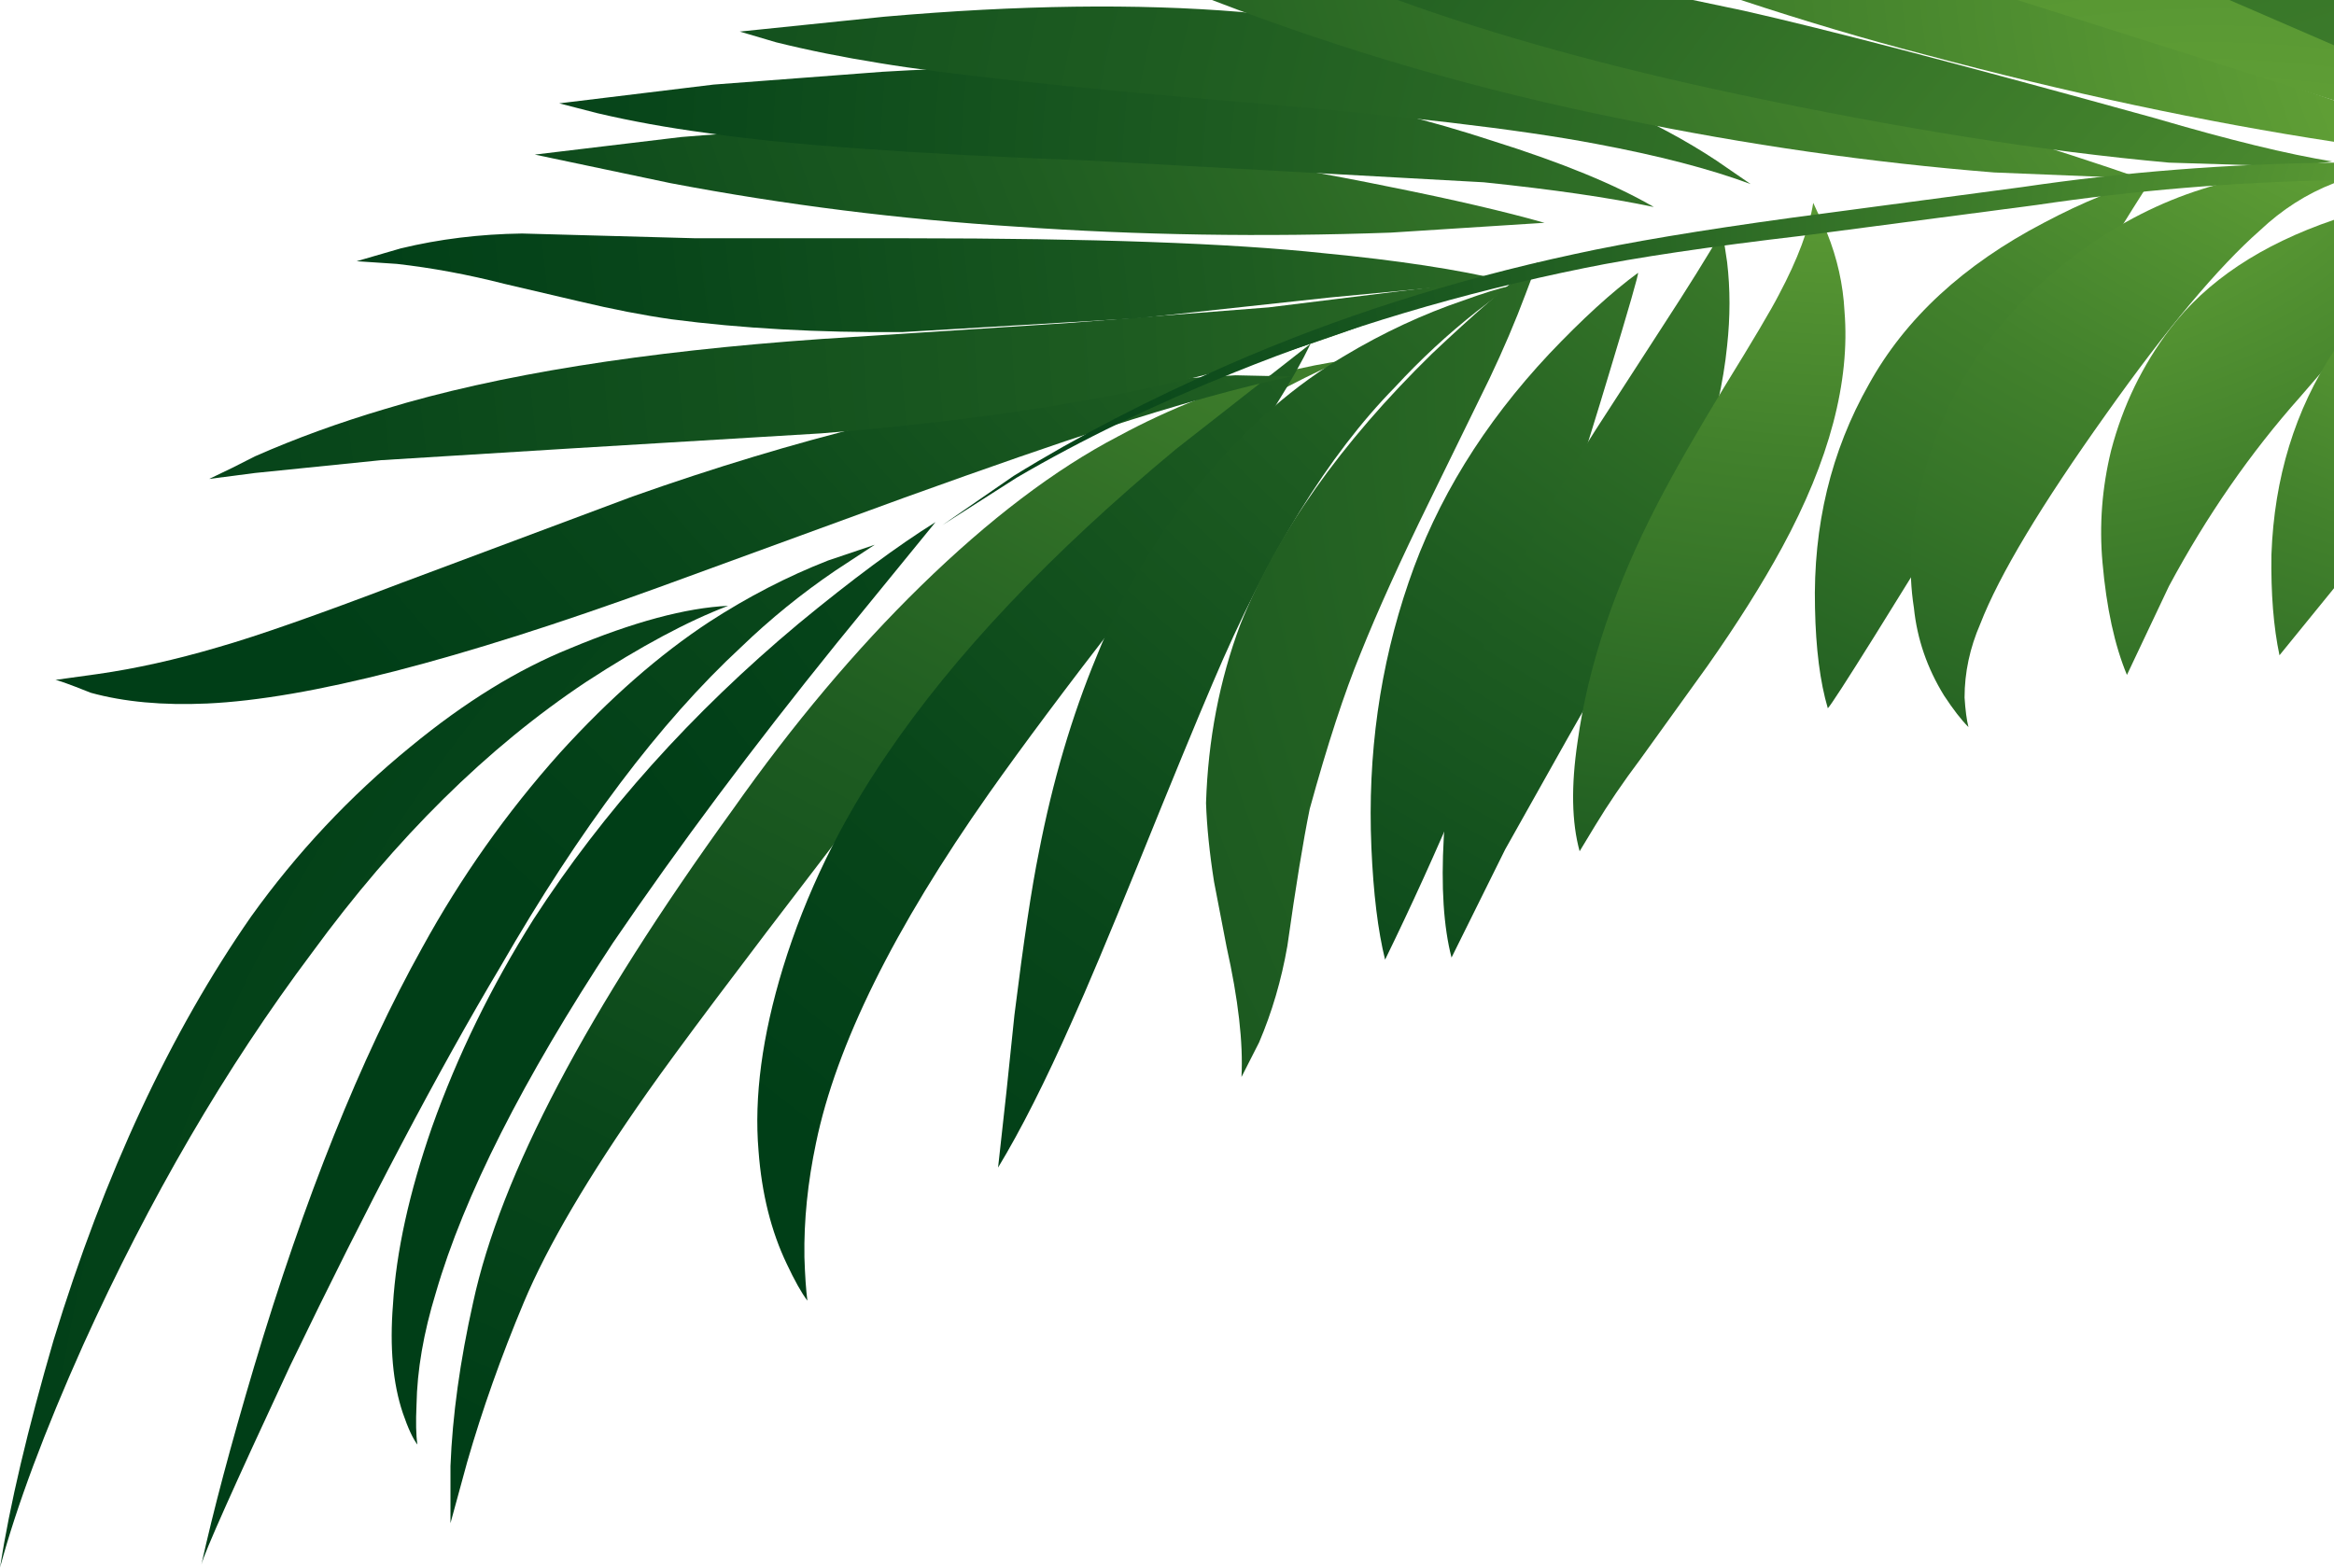 <?xml version="1.0" encoding="UTF-8" standalone="no"?>
<svg xmlns:xlink="http://www.w3.org/1999/xlink" height="263.15px" width="391.7px" xmlns="http://www.w3.org/2000/svg">
  <g transform="matrix(1.0, 0.0, 0.0, 1.0, 195.85, 131.6)">
    <path d="M-120.25 124.1 L-120.25 114.5 Q-119.75 101.8 -116.45 87.05 -109.55 55.0 -72.8 4.2 -57.75 -17.15 -41.35 -33.2 -24.1 -50.05 -8.2 -58.35 4.95 -65.45 18.7 -68.9 25.45 -70.55 29.55 -71.05 26.1 -69.75 20.35 -66.75 8.85 -60.8 -1.3 -52.55 -13.3 -43.3 -27.9 -26.05 -39.5 -12.5 -56.6 11.0 -79.55 40.9 -87.25 51.85 -102.0 72.85 -107.95 87.05 -113.65 100.65 -117.45 113.85 L-120.25 124.1" fill="url(#gradient0)" fill-rule="evenodd" stroke="none"/>
    <path d="M-60.35 86.75 Q-61.85 84.75 -63.8 80.6 -67.75 72.35 -68.55 61.6 -69.7 48.05 -64.45 30.85 -58.7 12.15 -47.05 -4.9 -30.0 -30.05 1.5 -56.2 L24.1 -73.9 Q19.85 -65.1 10.2 -51.7 L-7.85 -27.9 Q-21.3 -10.55 -29.85 1.55 -53.8 35.6 -58.9 60.25 -61.0 70.2 -60.85 79.45 -60.7 84.1 -60.35 86.75" fill="url(#gradient1)" fill-rule="evenodd" stroke="none"/>
    <path d="M-28.35 64.4 Q-26.9 51.65 -25.6 38.75 -23.3 20.25 -21.5 11.45 -18.05 -6.4 -11.8 -21.45 -5.25 -37.8 6.55 -51.7 17.4 -64.6 29.85 -71.9 39.55 -77.7 49.7 -81.15 54.8 -83.0 57.75 -83.65 55.6 -82.15 52.0 -79.35 44.65 -73.55 38.25 -66.6 21.5 -49.55 7.7 -17.0 3.45 -7.05 -4.9 13.6 -12.3 31.8 -15.9 39.75 -22.65 55.0 -28.35 64.4" fill="url(#gradient2)" fill-rule="evenodd" stroke="none"/>
    <path d="M-195.85 131.55 Q-193.4 115.85 -186.85 93.35 -174.05 51.5 -153.7 22.25 -142.2 6.2 -126.95 -6.25 -113.35 -17.45 -100.2 -22.75 -84.3 -29.4 -73.65 -29.9 -83.8 -26.05 -97.45 -17.15 -122.35 -0.6 -143.5 28.35 -165.2 57.3 -181.9 94.2 -191.6 115.85 -195.85 131.55" fill="url(#gradient3)" fill-rule="evenodd" stroke="none"/>
    <path d="M12.5 49.2 Q12.95 40.6 10.0 27.35 L7.9 16.45 Q6.75 9.15 6.55 3.2 7.05 -12.7 12.3 -26.75 21.5 -49.75 44.45 -72.2 54.8 -82.0 62.2 -87.6 L60.2 -82.3 Q57.6 -75.35 54.15 -68.1 L43.95 -47.25 Q36.75 -32.55 32.5 -21.95 28.4 -12.0 23.95 4.2 22.3 12.3 20.2 27.2 18.7 35.8 15.45 43.4 L12.5 49.2" fill="url(#gradient4)" fill-rule="evenodd" stroke="none"/>
    <path d="M36.6 29.5 Q34.8 22.25 34.3 10.65 33.3 -12.7 40.55 -33.85 47.6 -54.55 64.15 -72.2 72.5 -81.0 79.05 -85.8 79.25 -85.6 74.15 -68.75 68.1 -48.55 61.2 -28.7 49.7 2.7 36.6 29.5" fill="url(#gradient5)" fill-rule="evenodd" stroke="none"/>
    <path d="M47.75 29.15 Q45.75 21.4 46.45 9.0 47.25 -12.7 59.25 -37.0 64.15 -47.25 71.85 -59.3 L83.2 -76.85 Q89.55 -86.6 93.2 -92.9 L94.0 -87.6 Q94.8 -80.85 94.0 -73.55 92.2 -55.35 79.75 -30.4 75.15 -21.45 67.25 -7.7 L56.75 11.0 47.75 29.15" fill="url(#gradient6)" fill-rule="evenodd" stroke="none"/>
    <path d="M69.25 11.3 Q67.25 4.05 68.9 -7.05 71.55 -26.25 82.35 -47.1 86.45 -55.0 93.5 -66.6 100.75 -78.35 102.7 -82.15 107.45 -91.1 108.45 -97.55 L110.75 -92.55 Q113.35 -86.1 113.7 -79.35 115.15 -61.65 103.2 -39.65 98.25 -30.55 90.7 -19.8 L79.4 -4.1 Q75.15 1.55 71.85 7.0 L69.25 11.3" fill="url(#gradient7)" fill-rule="evenodd" stroke="none"/>
    <path d="M110.9 -12.7 Q108.95 -19.3 108.75 -29.55 108.25 -50.25 117.8 -67.1 126.95 -83.65 147.15 -94.2 157.15 -99.5 165.2 -101.5 152.75 -82.0 139.3 -58.15 112.35 -14.15 110.9 -12.7" fill="url(#gradient8)" fill-rule="evenodd" stroke="none"/>
    <path d="M136.15 -72.05 Q143.2 -82.15 153.55 -89.6 163.2 -96.55 173.7 -99.85 183.9 -103.15 195.85 -102.35 L195.85 -100.85 Q189.0 -98.2 183.4 -92.9 172.9 -83.65 157.65 -62.15 141.25 -39.15 136.5 -26.9 133.85 -20.8 133.85 -14.5 134.05 -11.35 134.5 -9.55 132.7 -11.35 130.4 -14.85 126.15 -21.75 125.35 -29.55 123.85 -39.15 126.5 -49.9 129.25 -61.65 136.15 -72.05" fill="url(#gradient9)" fill-rule="evenodd" stroke="none"/>
    <path d="M168.3 -76.35 Q177.5 -88.45 195.85 -94.7 L195.85 -71.55 190.15 -64.95 Q177.65 -50.9 168.15 -33.2 L161.1 -18.3 Q158.0 -25.75 157.0 -37.15 156.15 -46.6 158.45 -56.0 161.4 -67.25 168.3 -76.35" fill="url(#gradient10)" fill-rule="evenodd" stroke="none"/>
    <path d="M195.85 -72.7 L195.85 -32.85 186.7 -21.6 Q185.2 -28.7 185.35 -38.5 186.05 -57.85 195.85 -72.7" fill="url(#gradient11)" fill-rule="evenodd" stroke="none"/>
    <path d="M-186.65 -17.45 L-179.45 -18.45 Q-169.95 -19.8 -159.25 -22.95 -149.45 -25.75 -128.6 -33.7 L-89.7 -48.25 Q-48.55 -62.8 -13.45 -67.1 L11.5 -68.6 20.85 -68.4 Q8.2 -65.75 -10.65 -59.65 -22.45 -55.85 -44.1 -48.05 L-85.3 -33.0 Q-135.8 -14.65 -161.1 -13.5 -172.25 -13.0 -180.6 -15.3 -186.5 -17.65 -186.65 -17.45" fill="url(#gradient12)" fill-rule="evenodd" stroke="none"/>
    <path d="M-160.75 -51.2 Q-156.8 -53.05 -153.05 -55.0 -142.85 -59.5 -131.2 -62.95 -103.0 -71.55 -57.9 -74.7 L-16.9 -77.35 17.05 -80.0 49.05 -83.95 Q39.4 -78.85 20.5 -72.7 -10.5 -62.65 -58.05 -58.85 L-99.55 -56.35 -131.9 -54.35 -153.05 -52.2 -160.75 -51.2" fill="url(#gradient13)" fill-rule="evenodd" stroke="none"/>
    <path d="M-129.25 -87.3 L-136.0 -87.75 -128.6 -89.9 Q-118.9 -92.25 -108.25 -92.4 L-79.05 -91.6 -43.45 -91.6 Q2.95 -91.6 26.25 -89.1 44.95 -87.3 56.75 -84.45 L27.25 -81.65 -4.6 -78.2 -44.45 -75.85 Q-65.6 -75.7 -83.15 -78.0 -90.2 -79.0 -98.6 -81.0 L-111.2 -83.95 Q-120.4 -86.3 -129.25 -87.3" fill="url(#gradient14)" fill-rule="evenodd" stroke="none"/>
    <path d="M-106.1 -105.65 L-81.5 -108.6 Q-51.5 -111.1 -23.1 -108.95 6.1 -106.65 37.55 -100.2 53.3 -97.05 63.35 -94.2 L37.55 -92.55 Q5.4 -91.4 -25.25 -93.55 -54.6 -95.4 -83.3 -100.85 L-106.1 -105.65" fill="url(#gradient15)" fill-rule="evenodd" stroke="none"/>
    <path d="M-102.0 -114.25 L-76.1 -117.4 -47.75 -119.55 Q-29.05 -120.7 -12.45 -119.85 23.45 -118.2 54.65 -107.95 72.0 -102.5 81.7 -96.85 70.55 -99.2 53.15 -101.0 L-13.1 -104.65 Q-57.25 -106.3 -77.4 -109.3 -87.1 -110.6 -95.6 -112.6 L-102.0 -114.25" fill="url(#gradient16)" fill-rule="evenodd" stroke="none"/>
    <path d="M-71.7 -126.3 L-47.4 -128.8 Q-13.6 -131.75 12.3 -129.6 46.75 -126.3 74.65 -114.05 84.5 -109.75 92.2 -104.65 L97.95 -100.7 Q87.75 -104.5 72.0 -107.45 52.85 -111.1 11.5 -114.55 -31.3 -118.2 -48.2 -121.0 -57.55 -122.5 -65.6 -124.5 L-71.7 -126.3" fill="url(#gradient17)" fill-rule="evenodd" stroke="none"/>
    <path d="M44.15 -131.6 Q63.35 -128.8 77.95 -125.8 106.65 -119.55 137.8 -109.95 153.4 -105.15 163.4 -101.65 L138.8 -102.65 Q107.6 -105.15 76.45 -111.6 41.0 -118.7 7.55 -131.6 L44.15 -131.6" fill="url(#gradient18)" fill-rule="evenodd" stroke="none"/>
    <path d="M96.8 -129.8 Q117.45 -125.15 165.85 -111.75 184.4 -106.3 195.55 -104.5 L189.0 -103.65 168.15 -104.3 Q136.5 -107.15 95.95 -115.75 63.15 -122.7 38.7 -131.6 L88.25 -131.6 96.8 -129.8" fill="url(#gradient19)" fill-rule="evenodd" stroke="none"/>
    <path d="M96.3 -131.6 L143.4 -131.6 Q170.95 -123.35 195.85 -114.75 L195.85 -107.8 Q163.4 -112.75 126.95 -122.5 112.35 -126.3 96.3 -131.6" fill="url(#gradient20)" fill-rule="evenodd" stroke="none"/>
    <path d="M142.7 -131.6 L180.8 -131.6 195.85 -125.5 195.85 -114.75 142.7 -131.6" fill="url(#gradient21)" fill-rule="evenodd" stroke="none"/>
    <path d="M178.3 -131.6 L195.85 -131.6 195.85 -124.0 178.3 -131.6" fill="url(#gradient22)" fill-rule="evenodd" stroke="none"/>
    <path d="M-125.8 110.9 Q-126.95 109.4 -128.25 105.6 -130.75 98.15 -129.9 87.4 -129.1 74.15 -123.35 57.6 -116.95 39.6 -106.3 22.7 -88.75 -4.4 -61.85 -26.9 -48.4 -38.0 -38.85 -43.95 L-55.45 -23.6 Q-76.45 2.4 -93.0 26.7 -115.65 61.1 -122.7 85.4 -125.8 95.5 -125.95 104.25 -126.15 108.55 -125.8 110.9" fill="url(#gradient23)" fill-rule="evenodd" stroke="none"/>
    <path d="M-153.2 97.8 Q-140.55 55.45 -125.0 27.5 -115.3 9.8 -101.85 -5.25 -89.4 -18.95 -76.75 -27.25 -67.1 -33.5 -56.9 -37.5 L-49.05 -40.15 -55.6 -35.85 Q-64.15 -30.05 -71.5 -22.95 -91.85 -4.1 -111.85 30.65 -127.45 56.8 -147.15 97.65 -161.4 128.25 -162.05 131.05 -159.1 117.65 -153.2 97.8" fill="url(#gradient24)" fill-rule="evenodd" stroke="none"/>
    <path d="M10.35 -70.4 Q37.55 -82.3 68.4 -88.95 81.85 -91.9 104.85 -95.05 L143.55 -100.2 Q169.3 -104.0 195.85 -104.3 L195.85 -101.35 Q170.6 -100.85 146.0 -97.2 L106.8 -92.05 Q83.0 -89.25 70.05 -86.6 39.2 -80.35 11.35 -69.1 -8.85 -61.0 -25.25 -51.4 L-37.7 -43.45 -25.75 -51.7 Q-9.65 -61.65 10.35 -70.4" fill="url(#gradient25)" fill-rule="evenodd" stroke="none"/>
  </g>
  <defs>
    <radialGradient cx="0" cy="0" gradientTransform="matrix(0.541, 0.255, 0.307, -0.36, 127.65, -191.0)" gradientUnits="userSpaceOnUse" id="gradient0" r="819.2" spreadMethod="pad">
      <stop offset="0.0" stop-color="#84c341"/>
      <stop offset="0.09" stop-color="#74b33c"/>
      <stop offset="0.388" stop-color="#42812c"/>
      <stop offset="0.651" stop-color="#1e5c21"/>
      <stop offset="0.863" stop-color="#08461a"/>
      <stop offset="1.0" stop-color="#003e17"/>
    </radialGradient>
    <radialGradient cx="0" cy="0" gradientTransform="matrix(0.561, 0.265, 0.318, -0.373, 304.8, -182.55)" gradientUnits="userSpaceOnUse" id="gradient1" r="819.2" spreadMethod="pad">
      <stop offset="0.0" stop-color="#84c341"/>
      <stop offset="0.09" stop-color="#74b33c"/>
      <stop offset="0.388" stop-color="#42812c"/>
      <stop offset="0.651" stop-color="#1e5c21"/>
      <stop offset="0.863" stop-color="#08461a"/>
      <stop offset="1.0" stop-color="#003e17"/>
    </radialGradient>
    <radialGradient cx="0" cy="0" gradientTransform="matrix(0.537, 0.253, 0.304, -0.357, 281.15, -181.9)" gradientUnits="userSpaceOnUse" id="gradient2" r="819.2" spreadMethod="pad">
      <stop offset="0.0" stop-color="#84c341"/>
      <stop offset="0.09" stop-color="#74b33c"/>
      <stop offset="0.388" stop-color="#42812c"/>
      <stop offset="0.651" stop-color="#1e5c21"/>
      <stop offset="0.863" stop-color="#08461a"/>
      <stop offset="1.0" stop-color="#003e17"/>
    </radialGradient>
    <radialGradient cx="0" cy="0" gradientTransform="matrix(0.321, 0.418, 0.599, -0.177, 344.65, 168.1)" gradientUnits="userSpaceOnUse" id="gradient3" r="819.2" spreadMethod="pad">
      <stop offset="0.0" stop-color="#84c341"/>
      <stop offset="0.09" stop-color="#74b33c"/>
      <stop offset="0.388" stop-color="#42812c"/>
      <stop offset="0.651" stop-color="#1e5c21"/>
      <stop offset="0.863" stop-color="#08461a"/>
      <stop offset="1.0" stop-color="#003e17"/>
    </radialGradient>
    <radialGradient cx="0" cy="0" gradientTransform="matrix(0.73, 0.344, 0.414, -0.485, 444.7, -41.8)" gradientUnits="userSpaceOnUse" id="gradient4" r="819.2" spreadMethod="pad">
      <stop offset="0.0" stop-color="#84c341"/>
      <stop offset="0.09" stop-color="#74b33c"/>
      <stop offset="0.388" stop-color="#42812c"/>
      <stop offset="0.651" stop-color="#1e5c21"/>
      <stop offset="0.863" stop-color="#08461a"/>
      <stop offset="1.0" stop-color="#003e17"/>
    </radialGradient>
    <radialGradient cx="0" cy="0" gradientTransform="matrix(0.507, 0.239, 0.287, -0.337, 252.8, -183.4)" gradientUnits="userSpaceOnUse" id="gradient5" r="819.2" spreadMethod="pad">
      <stop offset="0.0" stop-color="#84c341"/>
      <stop offset="0.09" stop-color="#74b33c"/>
      <stop offset="0.388" stop-color="#42812c"/>
      <stop offset="0.651" stop-color="#1e5c21"/>
      <stop offset="0.863" stop-color="#08461a"/>
      <stop offset="1.0" stop-color="#003e17"/>
    </radialGradient>
    <radialGradient cx="0" cy="0" gradientTransform="matrix(0.501, 0.236, 0.284, -0.333, 249.2, -181.75)" gradientUnits="userSpaceOnUse" id="gradient6" r="819.2" spreadMethod="pad">
      <stop offset="0.0" stop-color="#84c341"/>
      <stop offset="0.09" stop-color="#74b33c"/>
      <stop offset="0.388" stop-color="#42812c"/>
      <stop offset="0.651" stop-color="#1e5c21"/>
      <stop offset="0.863" stop-color="#08461a"/>
      <stop offset="1.0" stop-color="#003e17"/>
    </radialGradient>
    <radialGradient cx="0" cy="0" gradientTransform="matrix(0.436, 0.206, 0.247, -0.29, 106.0, -168.35)" gradientUnits="userSpaceOnUse" id="gradient7" r="819.2" spreadMethod="pad">
      <stop offset="0.0" stop-color="#84c341"/>
      <stop offset="0.09" stop-color="#74b33c"/>
      <stop offset="0.388" stop-color="#42812c"/>
      <stop offset="0.651" stop-color="#1e5c21"/>
      <stop offset="0.863" stop-color="#08461a"/>
      <stop offset="1.0" stop-color="#003e17"/>
    </radialGradient>
    <radialGradient cx="0" cy="0" gradientTransform="matrix(0.459, 0.216, 0.26, -0.305, 240.5, -165.85)" gradientUnits="userSpaceOnUse" id="gradient8" r="819.2" spreadMethod="pad">
      <stop offset="0.0" stop-color="#84c341"/>
      <stop offset="0.09" stop-color="#74b33c"/>
      <stop offset="0.388" stop-color="#42812c"/>
      <stop offset="0.651" stop-color="#1e5c21"/>
      <stop offset="0.863" stop-color="#08461a"/>
      <stop offset="1.0" stop-color="#003e17"/>
    </radialGradient>
    <radialGradient cx="0" cy="0" gradientTransform="matrix(0.44, 0.208, 0.249, -0.292, 239.35, -156.9)" gradientUnits="userSpaceOnUse" id="gradient9" r="819.2" spreadMethod="pad">
      <stop offset="0.0" stop-color="#84c341"/>
      <stop offset="0.09" stop-color="#74b33c"/>
      <stop offset="0.388" stop-color="#42812c"/>
      <stop offset="0.651" stop-color="#1e5c21"/>
      <stop offset="0.863" stop-color="#08461a"/>
      <stop offset="1.0" stop-color="#003e17"/>
    </radialGradient>
    <radialGradient cx="0" cy="0" gradientTransform="matrix(0.371, 0.175, 0.21, -0.247, 115.65, -140.2)" gradientUnits="userSpaceOnUse" id="gradient10" r="819.2" spreadMethod="pad">
      <stop offset="0.0" stop-color="#84c341"/>
      <stop offset="0.09" stop-color="#74b33c"/>
      <stop offset="0.388" stop-color="#42812c"/>
      <stop offset="0.651" stop-color="#1e5c21"/>
      <stop offset="0.863" stop-color="#08461a"/>
      <stop offset="1.0" stop-color="#003e17"/>
    </radialGradient>
    <radialGradient cx="0" cy="0" gradientTransform="matrix(0.397, 0.187, 0.225, -0.264, 247.55, -135.1)" gradientUnits="userSpaceOnUse" id="gradient11" r="819.2" spreadMethod="pad">
      <stop offset="0.0" stop-color="#84c341"/>
      <stop offset="0.09" stop-color="#74b33c"/>
      <stop offset="0.388" stop-color="#42812c"/>
      <stop offset="0.651" stop-color="#1e5c21"/>
      <stop offset="0.863" stop-color="#08461a"/>
      <stop offset="1.0" stop-color="#003e17"/>
    </radialGradient>
    <radialGradient cx="0" cy="0" gradientTransform="matrix(-0.101, -0.413, 0.576, -0.03, 258.7, -176.25)" gradientUnits="userSpaceOnUse" id="gradient12" r="819.2" spreadMethod="pad">
      <stop offset="0.0" stop-color="#84c341"/>
      <stop offset="0.09" stop-color="#74b33c"/>
      <stop offset="0.388" stop-color="#42812c"/>
      <stop offset="0.651" stop-color="#1e5c21"/>
      <stop offset="0.863" stop-color="#08461a"/>
      <stop offset="1.0" stop-color="#003e17"/>
    </radialGradient>
    <radialGradient cx="0" cy="0" gradientTransform="matrix(-0.137, -0.562, 0.783, -0.041, 419.6, -52.85)" gradientUnits="userSpaceOnUse" id="gradient13" r="819.2" spreadMethod="pad">
      <stop offset="0.0" stop-color="#84c341"/>
      <stop offset="0.09" stop-color="#74b33c"/>
      <stop offset="0.388" stop-color="#42812c"/>
      <stop offset="0.651" stop-color="#1e5c21"/>
      <stop offset="0.863" stop-color="#08461a"/>
      <stop offset="1.0" stop-color="#003e17"/>
    </radialGradient>
    <radialGradient cx="0" cy="0" gradientTransform="matrix(-0.098, -0.4, 0.556, -0.029, 313.15, -80.35)" gradientUnits="userSpaceOnUse" id="gradient14" r="819.2" spreadMethod="pad">
      <stop offset="0.0" stop-color="#84c341"/>
      <stop offset="0.09" stop-color="#74b33c"/>
      <stop offset="0.388" stop-color="#42812c"/>
      <stop offset="0.651" stop-color="#1e5c21"/>
      <stop offset="0.863" stop-color="#08461a"/>
      <stop offset="1.0" stop-color="#003e17"/>
    </radialGradient>
    <radialGradient cx="0" cy="0" gradientTransform="matrix(-0.101, -0.412, 0.574, -0.03, 273.3, -140.05)" gradientUnits="userSpaceOnUse" id="gradient15" r="819.2" spreadMethod="pad">
      <stop offset="0.0" stop-color="#84c341"/>
      <stop offset="0.09" stop-color="#74b33c"/>
      <stop offset="0.388" stop-color="#42812c"/>
      <stop offset="0.651" stop-color="#1e5c21"/>
      <stop offset="0.863" stop-color="#08461a"/>
      <stop offset="1.0" stop-color="#003e17"/>
    </radialGradient>
    <radialGradient cx="0" cy="0" gradientTransform="matrix(-0.099, -0.404, 0.562, -0.029, 316.95, -74.55)" gradientUnits="userSpaceOnUse" id="gradient16" r="819.2" spreadMethod="pad">
      <stop offset="0.0" stop-color="#84c341"/>
      <stop offset="0.09" stop-color="#74b33c"/>
      <stop offset="0.388" stop-color="#42812c"/>
      <stop offset="0.651" stop-color="#1e5c21"/>
      <stop offset="0.863" stop-color="#08461a"/>
      <stop offset="1.0" stop-color="#003e17"/>
    </radialGradient>
    <radialGradient cx="0" cy="0" gradientTransform="matrix(-0.141, -0.576, 0.802, -0.042, 428.95, -44.45)" gradientUnits="userSpaceOnUse" id="gradient17" r="819.2" spreadMethod="pad">
      <stop offset="0.0" stop-color="#84c341"/>
      <stop offset="0.09" stop-color="#74b33c"/>
      <stop offset="0.388" stop-color="#42812c"/>
      <stop offset="0.651" stop-color="#1e5c21"/>
      <stop offset="0.863" stop-color="#08461a"/>
      <stop offset="1.0" stop-color="#003e17"/>
    </radialGradient>
    <radialGradient cx="0" cy="0" gradientTransform="matrix(-0.097, -0.423, 0.59, -0.026, 291.85, -148.15)" gradientUnits="userSpaceOnUse" id="gradient18" r="819.2" spreadMethod="pad">
      <stop offset="0.0" stop-color="#84c341"/>
      <stop offset="0.09" stop-color="#74b33c"/>
      <stop offset="0.388" stop-color="#42812c"/>
      <stop offset="0.651" stop-color="#1e5c21"/>
      <stop offset="0.863" stop-color="#08461a"/>
      <stop offset="1.0" stop-color="#003e17"/>
    </radialGradient>
    <radialGradient cx="0" cy="0" gradientTransform="matrix(-0.106, -0.464, 0.646, -0.028, 337.6, -17.65)" gradientUnits="userSpaceOnUse" id="gradient19" r="819.2" spreadMethod="pad">
      <stop offset="0.0" stop-color="#84c341"/>
      <stop offset="0.09" stop-color="#74b33c"/>
      <stop offset="0.388" stop-color="#42812c"/>
      <stop offset="0.651" stop-color="#1e5c21"/>
      <stop offset="0.863" stop-color="#08461a"/>
      <stop offset="1.0" stop-color="#003e17"/>
    </radialGradient>
    <radialGradient cx="0" cy="0" gradientTransform="matrix(-0.1, -0.438, 0.611, -0.027, 300.2, -126.3)" gradientUnits="userSpaceOnUse" id="gradient20" r="819.2" spreadMethod="pad">
      <stop offset="0.0" stop-color="#84c341"/>
      <stop offset="0.09" stop-color="#74b33c"/>
      <stop offset="0.388" stop-color="#42812c"/>
      <stop offset="0.651" stop-color="#1e5c21"/>
      <stop offset="0.863" stop-color="#08461a"/>
      <stop offset="1.0" stop-color="#003e17"/>
    </radialGradient>
    <radialGradient cx="0" cy="0" fx="313.6" fy="0" gradientTransform="matrix(-0.504, 0.269, -0.432, -0.387, 308.05, -97.85)" gradientUnits="userSpaceOnUse" id="gradient21" r="819.2" spreadMethod="pad">
      <stop offset="0.0" stop-color="#84c341"/>
      <stop offset="0.09" stop-color="#74b33c"/>
      <stop offset="0.388" stop-color="#42812c"/>
      <stop offset="0.651" stop-color="#1e5c21"/>
      <stop offset="0.863" stop-color="#08461a"/>
      <stop offset="1.0" stop-color="#003e17"/>
    </radialGradient>
    <radialGradient cx="0" cy="0" gradientTransform="matrix(-0.173, -0.756, 1.055, -0.046, 375.8, 129.25)" gradientUnits="userSpaceOnUse" id="gradient22" r="819.2" spreadMethod="pad">
      <stop offset="0.0" stop-color="#84c341"/>
      <stop offset="0.09" stop-color="#74b33c"/>
      <stop offset="0.388" stop-color="#42812c"/>
      <stop offset="0.651" stop-color="#1e5c21"/>
      <stop offset="0.863" stop-color="#08461a"/>
      <stop offset="1.0" stop-color="#003e17"/>
    </radialGradient>
    <radialGradient cx="0" cy="0" gradientTransform="matrix(0.56, 0.249, 0.323, -0.352, 378.3, -135.75)" gradientUnits="userSpaceOnUse" id="gradient23" r="819.2" spreadMethod="pad">
      <stop offset="0.0" stop-color="#84c341"/>
      <stop offset="0.09" stop-color="#74b33c"/>
      <stop offset="0.388" stop-color="#42812c"/>
      <stop offset="0.651" stop-color="#1e5c21"/>
      <stop offset="0.863" stop-color="#08461a"/>
      <stop offset="1.0" stop-color="#003e17"/>
    </radialGradient>
    <radialGradient cx="0" cy="0" gradientTransform="matrix(0.596, 0.265, 0.344, -0.375, 332.0, -187.0)" gradientUnits="userSpaceOnUse" id="gradient24" r="819.2" spreadMethod="pad">
      <stop offset="0.0" stop-color="#84c341"/>
      <stop offset="0.09" stop-color="#74b33c"/>
      <stop offset="0.388" stop-color="#42812c"/>
      <stop offset="0.651" stop-color="#1e5c21"/>
      <stop offset="0.863" stop-color="#08461a"/>
      <stop offset="1.0" stop-color="#003e17"/>
    </radialGradient>
    <radialGradient cx="0" cy="0" gradientTransform="matrix(0.374, 0.177, 0.212, -0.249, 285.1, -79.35)" gradientUnits="userSpaceOnUse" id="gradient25" r="819.2" spreadMethod="pad">
      <stop offset="0.0" stop-color="#84c341"/>
      <stop offset="0.09" stop-color="#74b33c"/>
      <stop offset="0.388" stop-color="#42812c"/>
      <stop offset="0.651" stop-color="#1e5c21"/>
      <stop offset="0.863" stop-color="#08461a"/>
      <stop offset="1.0" stop-color="#003e17"/>
    </radialGradient>
  </defs>
</svg>
